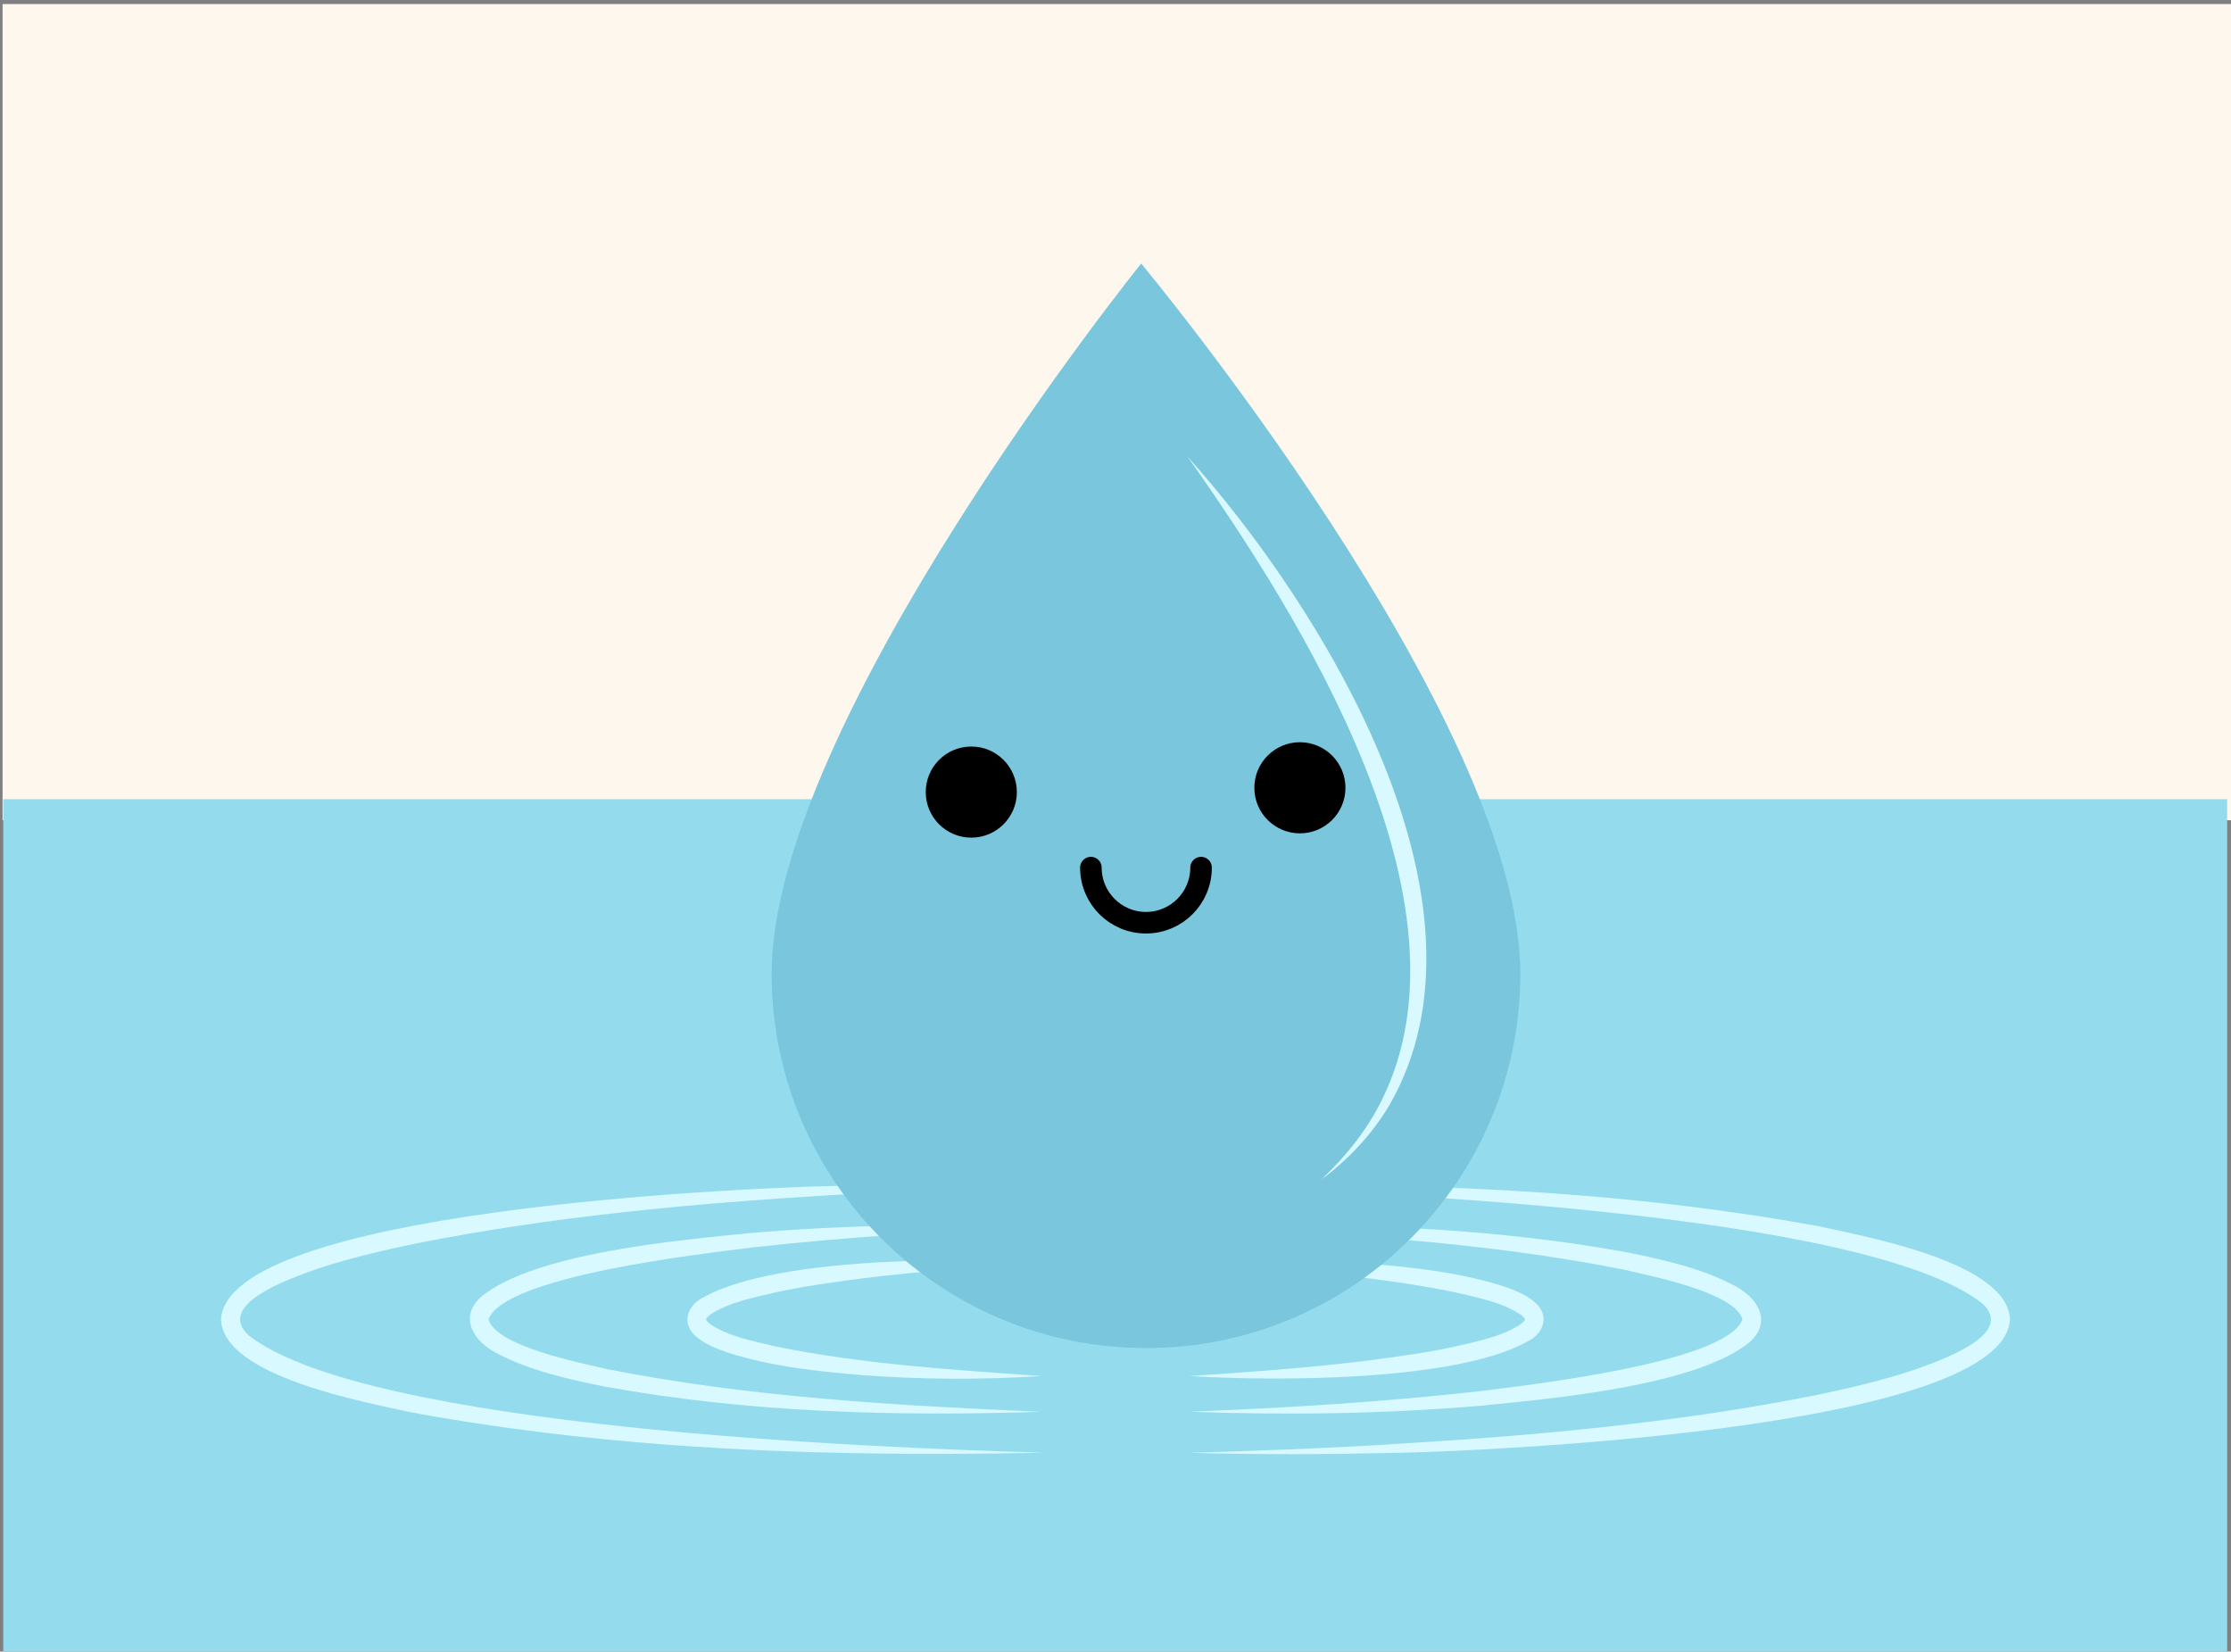 <?xml version="1.0" encoding="UTF-8"?>
<svg id="Lager_1" xmlns="http://www.w3.org/2000/svg" viewBox="0 0 358 265">
  <rect x="0" y="0" width="358" height="265" fill="#808080" stroke="none"/>
  <defs>
    <style>
      .cls-1 {
        fill: #94dced;
      }

      .cls-2 {
        fill: #fef7ee;
      }

      .cls-3 {
        fill: #d7f9ff;
      }

      .cls-4 {
        fill: #7ac6dd;
      }

      .cls-5 {
        fill: none;
        stroke: #000;
        stroke-linecap: round;
        stroke-miterlimit: 10;
        stroke-width: 3.46px;
      }
    </style>
  </defs>
  <rect class="cls-2" x=".41" y=".65" width="358.64" height="130.96"/>
  <rect class="cls-1" x=".52" y="128.23" width="356.86" height="138.94"/>
  <g>
    <path class="cls-3" d="M167.09,233.09c-33.75.7-67.72-.36-101.01-6.46-7.37-1.64-30.25-5.74-30.62-14.93,1.06-17.41,82.5-21.05,97.88-21.4,11.25-.25,22.51-.33,33.75,0-11.24.34-22.47.72-33.68,1.46-22.36,1.34-44.8,3.41-66.77,7.78-5.46,1.14-10.9,2.41-16.13,4.18-3.63,1.34-16.08,5.51-10.62,10.53,18.88,14.84,100.44,18.06,127.21,18.82h0Z"/>
    <path class="cls-3" d="M190.91,190.31c33.75-.7,67.72.36,101.01,6.46,7.37,1.64,30.25,5.74,30.62,14.93-1.06,17.41-82.5,21.05-97.88,21.4-11.25.25-22.51.33-33.75,0,11.24-.34,22.47-.72,33.68-1.46,22.36-1.34,44.81-3.41,66.77-7.78,5.46-1.14,10.9-2.41,16.13-4.18,3.63-1.34,16.08-5.51,10.62-10.53-18.88-14.84-100.44-18.06-127.21-18.82h0Z"/>
    <path class="cls-3" d="M190.91,196.87c23.39-.76,46.99-.15,70.1,4.05,5.83,1.2,11.75,2.47,17.13,5.27,3.67,1.84,6.4,5.65,2.69,9.1-8.57,7.09-31.8,9.11-43.12,10.25-15.58,1.34-31.22,1.54-46.8.97,15.56-.61,31.11-1.56,46.57-3.3,7.66-.98,39.63-4.54,42.13-11.52-1.25-4.36-14.84-6.98-19.15-8-22.86-4.52-46.28-5.81-69.54-6.83h0Z"/>
    <path class="cls-3" d="M167.09,226.52c-23.39.76-46.99.15-70.1-4.05-5.83-1.2-11.75-2.47-17.13-5.27-3.67-1.84-6.4-5.65-2.69-9.1,8.57-7.09,31.8-9.11,43.12-10.25,15.58-1.34,31.22-1.54,46.8-.97-15.56.61-31.11,1.56-46.57,3.3-7.66.98-39.63,4.54-42.13,11.52,1.25,4.36,14.84,6.98,19.15,8,22.86,4.51,46.28,5.81,69.54,6.83h0Z"/>
    <path class="cls-3" d="M167.09,220.79c-9.55.61-19.16.57-28.74-.15-7.22-.6-14.49-1.38-21.47-3.58-1.81-.63-3.84-1.38-5.32-2.75-1.9-1.71-1.53-4.14.44-5.62,10.93-7.04,41.72-6.92,55.08-6.08-9.55.64-19.07,1.32-28.5,2.48-4.71.62-9.42,1.25-14.02,2.25-3.57.84-7.33,1.54-10.42,3.48-.29.16-.86.74-.86.88-.02-.03.06.2.35.47l.22.21c3.12,2.12,7.03,2.8,10.7,3.68,13.98,2.84,28.26,3.72,42.52,4.72h0Z"/>
    <path class="cls-3" d="M190.91,202.61c9.55-.61,19.16-.57,28.74.15,7.22.6,14.49,1.38,21.47,3.58,1.81.63,3.85,1.38,5.32,2.75,1.9,1.71,1.53,4.14-.44,5.62-10.93,7.04-41.72,6.92-55.08,6.08,9.55-.64,19.07-1.32,28.5-2.48,4.71-.62,9.42-1.25,14.02-2.25,3.57-.84,7.33-1.54,10.42-3.48.13-.09.4-.29.51-.41.29-.27.37-.5.35-.47.02.03-.06-.2-.35-.47l-.22-.21c-3.12-2.12-7.03-2.8-10.7-3.68-13.98-2.84-28.26-3.72-42.52-4.72h0Z"/>
  </g>
  <path class="cls-4" d="M183.12,42.28s-59.3,73.65-59.3,113.95c0,33.17,26.89,60.07,60.07,60.07s60.07-26.89,60.07-60.07c0-40.94-60.84-113.95-60.84-113.95Z"/>
  <path class="cls-3" d="M190.48,73.17c21.79,24.26,51.02,71.65,32.56,104-2.79,4.75-6.61,8.83-11.01,12.09,3.92-3.71,7.35-7.96,9.72-12.79,15.73-31.74-12.97-77.41-31.26-103.3h0Z"/>
  <g>
    <circle cx="155.86" cy="127.09" r="7.31"/>
    <circle cx="208.59" cy="126.4" r="7.31"/>
    <path class="cls-5" d="M192.73,139.21c0,4.88-3.96,8.84-8.84,8.84s-8.84-3.96-8.84-8.84"/>
  </g>
</svg>